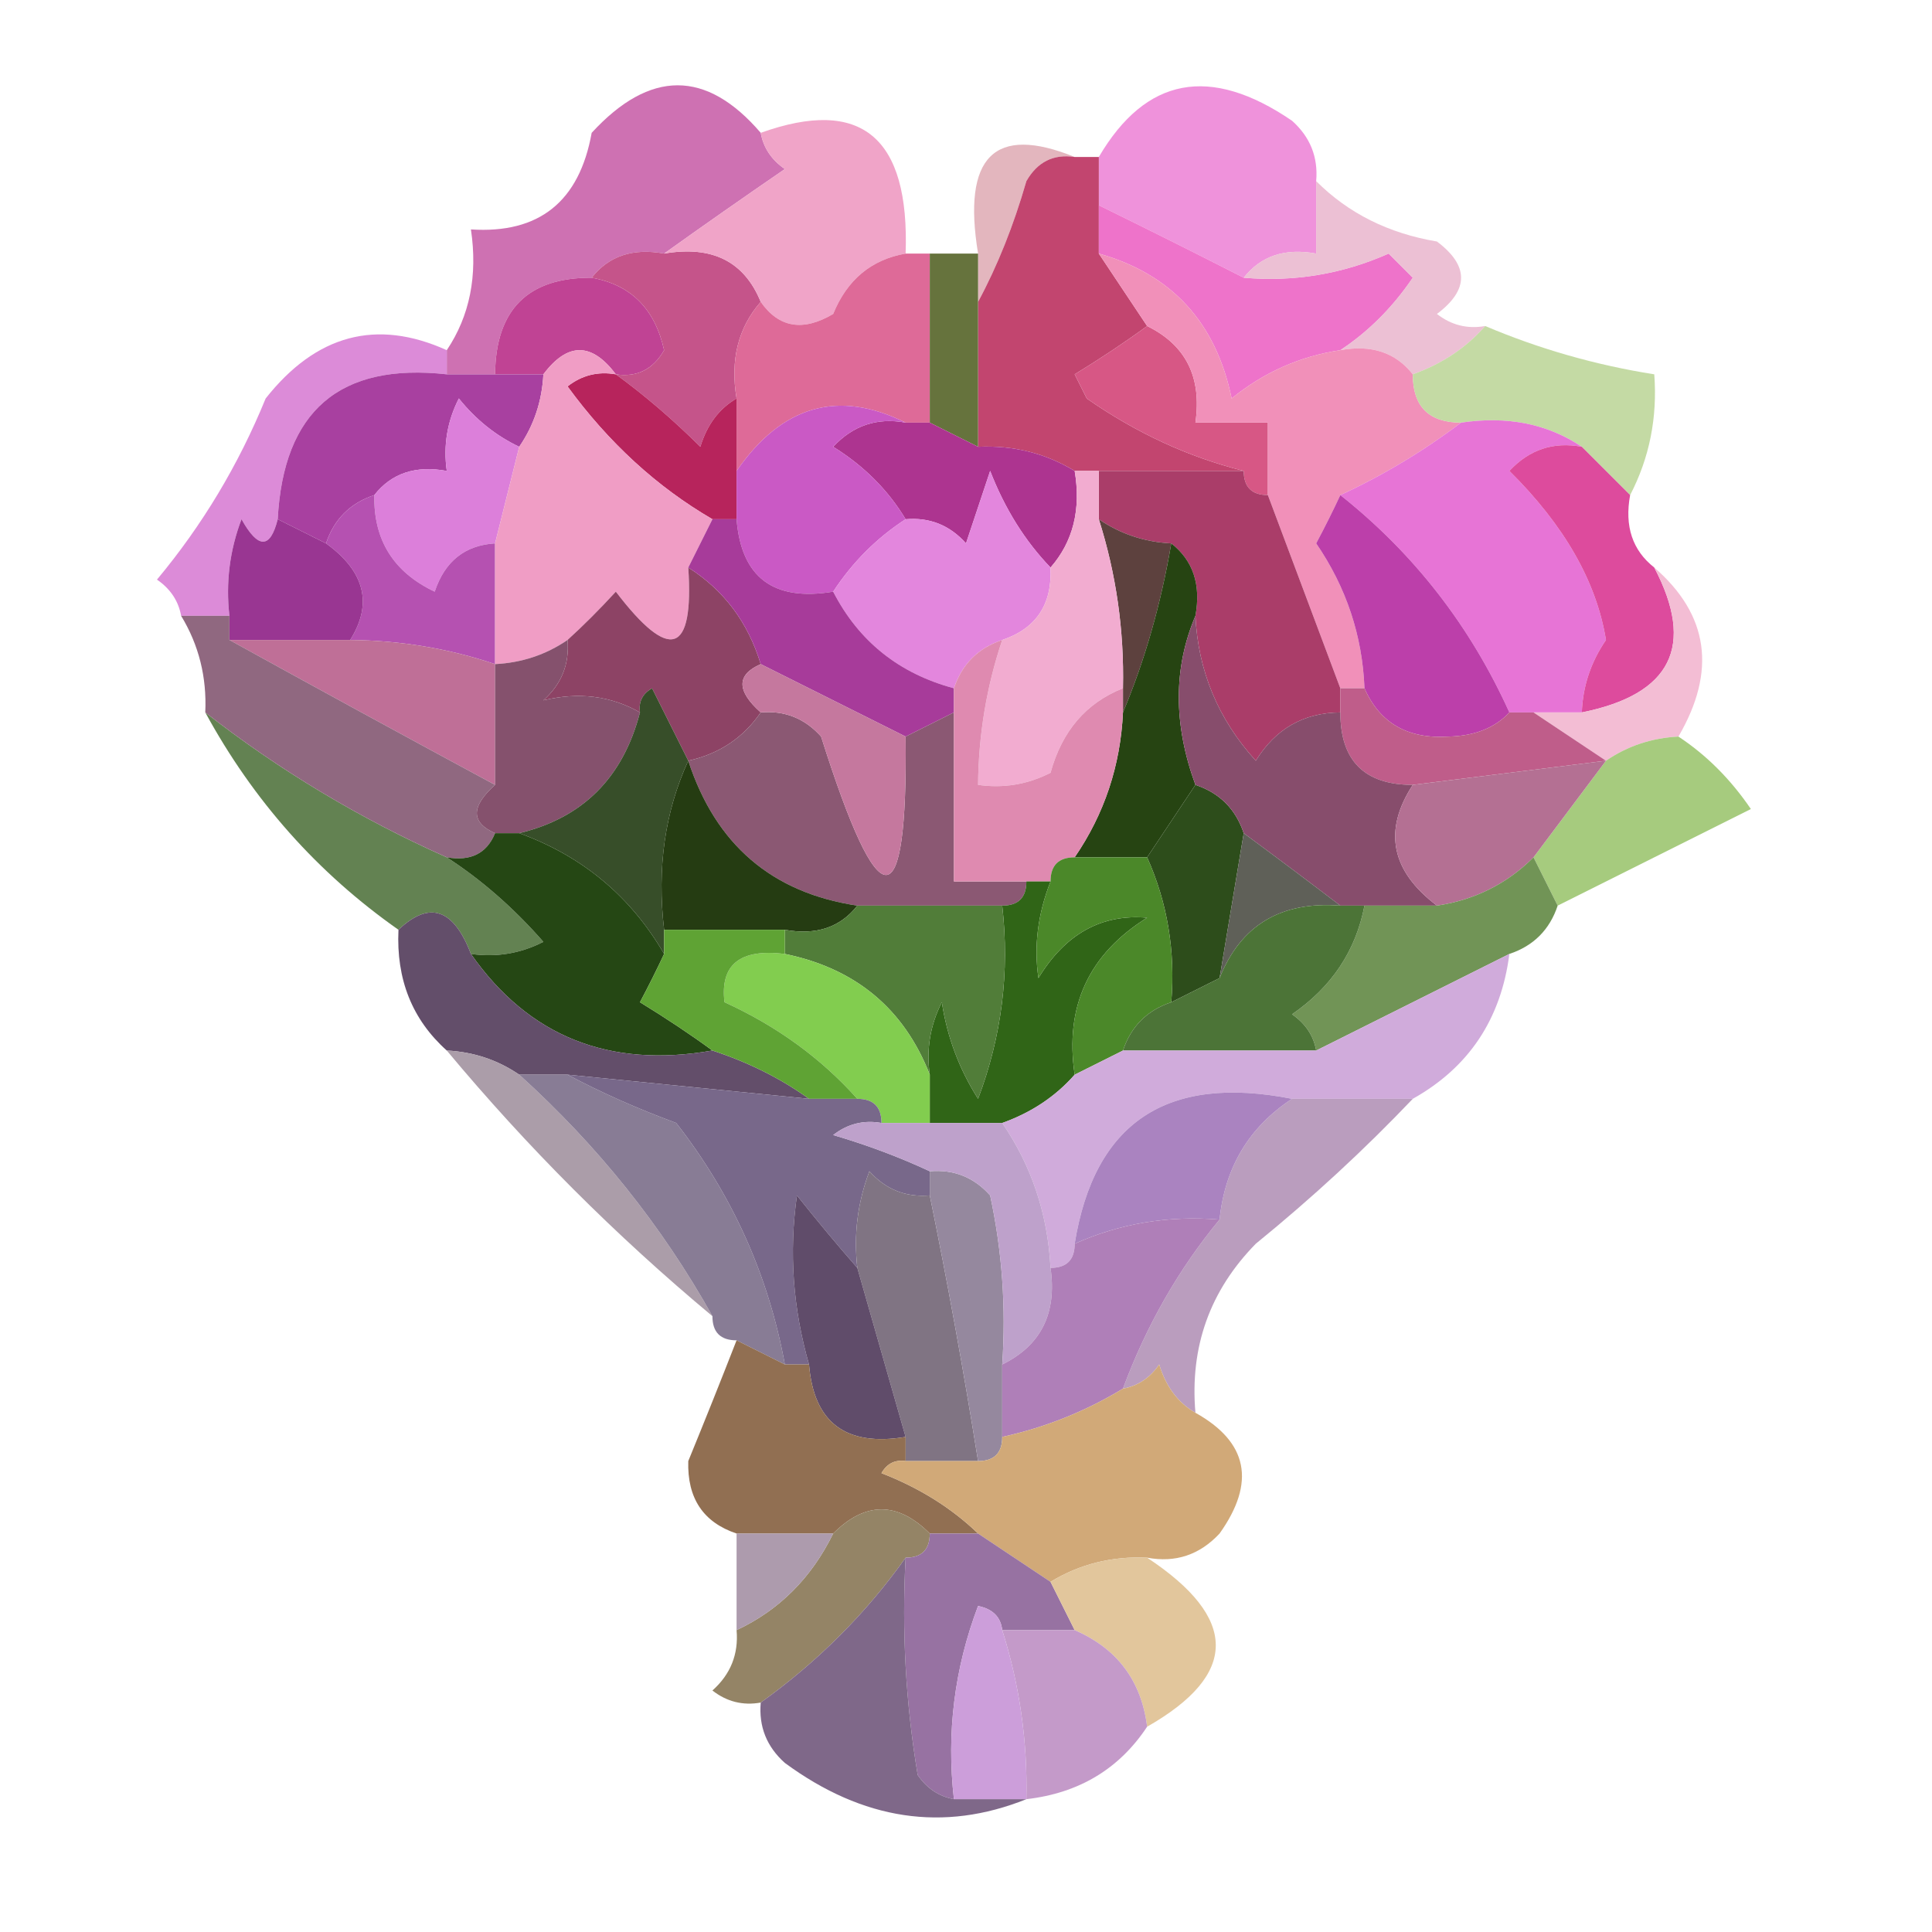 <?xml version="1.0" encoding="UTF-8"?>
<!DOCTYPE svg PUBLIC "-//W3C//DTD SVG 1.1//EN" "http://www.w3.org/Graphics/SVG/1.1/DTD/svg11.dtd">
<svg xmlns="http://www.w3.org/2000/svg" version="1.1" width="80px" height="80px" style="shape-rendering:geometricPrecision; text-rendering:geometricPrecision; image-rendering:optimizeQuality; fill-rule:evenodd; clip-rule:evenodd" xmlns:xlink="http://www.w3.org/1999/xlink">
<g><path style="opacity:0.996" fill="#ef92db" d="M 54.5,7.5 C 54.5,8.5 54.5,9.5 54.5,10.5C 53.209,10.263 52.209,10.596 51.5,11.5C 49.483,10.471 47.483,9.471 45.5,8.5C 45.5,7.833 45.5,7.167 45.5,6.5C 47.446,3.186 50.113,2.686 53.5,5C 54.252,5.671 54.586,6.504 54.5,7.5 Z"/></g>
<g><path style="opacity:0.992" fill="#e2b5bd" d="M 44.5,6.5 C 43.624,6.369 42.957,6.702 42.5,7.5C 41.972,9.336 41.306,11.003 40.5,12.5C 40.5,11.833 40.5,11.167 40.5,10.5C 39.839,6.483 41.172,5.149 44.5,6.5 Z"/></g>
<g><path style="opacity:0.992" fill="#cd70b1" d="M 31.5,5.5 C 31.611,6.117 31.944,6.617 32.5,7C 30.767,8.189 29.1,9.356 27.5,10.5C 26.209,10.263 25.209,10.596 24.5,11.5C 21.858,11.488 20.525,12.821 20.5,15.5C 19.833,15.5 19.167,15.5 18.5,15.5C 18.5,15.167 18.5,14.833 18.5,14.5C 19.451,13.081 19.785,11.415 19.5,9.5C 22.321,9.684 23.988,8.351 24.5,5.5C 26.913,2.876 29.247,2.876 31.5,5.5 Z"/></g>
<g><path style="opacity:0.996" fill="#c2456f" d="M 44.5,6.5 C 44.833,6.5 45.167,6.5 45.5,6.5C 45.5,7.167 45.5,7.833 45.5,8.5C 45.5,9.167 45.5,9.833 45.5,10.5C 46.167,11.5 46.833,12.5 47.5,13.5C 46.602,14.158 45.602,14.824 44.5,15.5C 44.667,15.833 44.833,16.167 45,16.5C 47.045,17.927 49.212,18.927 51.5,19.5C 49.5,19.5 47.5,19.5 45.5,19.5C 45.167,19.5 44.833,19.5 44.5,19.5C 43.292,18.766 41.959,18.433 40.5,18.5C 40.5,16.5 40.5,14.5 40.5,12.5C 41.306,11.003 41.972,9.336 42.5,7.5C 42.957,6.702 43.624,6.369 44.5,6.5 Z"/></g>
<g><path style="opacity:0.992" fill="#bf4293" d="M 24.5,11.5 C 26.121,11.787 27.121,12.787 27.5,14.5C 27.043,15.297 26.376,15.631 25.5,15.5C 24.5,14.167 23.5,14.167 22.5,15.5C 21.833,15.5 21.167,15.5 20.5,15.5C 20.525,12.821 21.858,11.488 24.5,11.5 Z"/></g>
<g><path style="opacity:0.996" fill="#c5548a" d="M 24.5,11.5 C 25.209,10.596 26.209,10.263 27.5,10.5C 29.483,10.157 30.817,10.823 31.5,12.5C 30.566,13.568 30.232,14.901 30.5,16.5C 29.778,16.918 29.278,17.584 29,18.5C 27.855,17.364 26.688,16.364 25.5,15.5C 26.376,15.631 27.043,15.297 27.5,14.5C 27.121,12.787 26.121,11.787 24.5,11.5 Z"/></g>
<g><path style="opacity:0.992" fill="#efa3c7" d="M 37.5,10.5 C 36.078,10.75 35.078,11.583 34.5,13C 33.251,13.74 32.251,13.573 31.5,12.5C 30.817,10.823 29.483,10.157 27.5,10.5C 29.1,9.356 30.767,8.189 32.5,7C 31.944,6.617 31.611,6.117 31.5,5.5C 35.668,4.008 37.668,5.675 37.5,10.5 Z"/></g>
<g><path style="opacity:0.988" fill="#ed71c9" d="M 45.5,8.5 C 47.483,9.471 49.483,10.471 51.5,11.5C 53.591,11.682 55.591,11.348 57.5,10.5C 57.833,10.833 58.167,11.167 58.5,11.5C 57.66,12.735 56.66,13.735 55.5,14.5C 53.83,14.751 52.33,15.418 51,16.5C 50.351,13.353 48.518,11.353 45.5,10.5C 45.5,9.833 45.5,9.167 45.5,8.5 Z"/></g>
<g><path style="opacity:0.89" fill="#e9b8cf" d="M 54.5,7.5 C 55.83,8.832 57.497,9.665 59.5,10C 60.833,11 60.833,12 59.5,13C 60.094,13.464 60.761,13.631 61.5,13.5C 60.709,14.401 59.709,15.068 58.5,15.5C 57.791,14.596 56.791,14.263 55.5,14.5C 56.66,13.735 57.66,12.735 58.5,11.5C 58.167,11.167 57.833,10.833 57.5,10.5C 55.591,11.348 53.591,11.682 51.5,11.5C 52.209,10.596 53.209,10.263 54.5,10.5C 54.5,9.5 54.5,8.5 54.5,7.5 Z"/></g>
<g><path style="opacity:0.996" fill="#de6a98" d="M 37.5,10.5 C 37.833,10.5 38.167,10.5 38.5,10.5C 38.5,12.833 38.5,15.167 38.5,17.5C 38.167,17.5 37.833,17.5 37.5,17.5C 34.715,16.115 32.382,16.782 30.5,19.5C 30.5,18.5 30.5,17.5 30.5,16.5C 30.232,14.901 30.566,13.568 31.5,12.5C 32.251,13.573 33.251,13.74 34.5,13C 35.078,11.583 36.078,10.75 37.5,10.5 Z"/></g>
<g><path style="opacity:0.996" fill="#66733d" d="M 38.5,10.5 C 39.167,10.5 39.833,10.5 40.5,10.5C 40.5,11.167 40.5,11.833 40.5,12.5C 40.5,14.5 40.5,16.5 40.5,18.5C 39.833,18.167 39.167,17.833 38.5,17.5C 38.5,15.167 38.5,12.833 38.5,10.5 Z"/></g>
<g><path style="opacity:0.996" fill="#d75785" d="M 47.5,13.5 C 49.104,14.287 49.771,15.62 49.5,17.5C 50.5,17.5 51.5,17.5 52.5,17.5C 52.5,18.5 52.5,19.5 52.5,20.5C 51.833,20.5 51.5,20.167 51.5,19.5C 49.212,18.927 47.045,17.927 45,16.5C 44.833,16.167 44.667,15.833 44.5,15.5C 45.602,14.824 46.602,14.158 47.5,13.5 Z"/></g>
<g><path style="opacity:0.992" fill="#f08fb8" d="M 45.5,10.5 C 48.518,11.353 50.351,13.353 51,16.5C 52.33,15.418 53.83,14.751 55.5,14.5C 56.791,14.263 57.791,14.596 58.5,15.5C 58.5,16.833 59.167,17.5 60.5,17.5C 58.928,18.687 57.261,19.687 55.5,20.5C 55.196,21.15 54.863,21.817 54.5,22.5C 55.747,24.323 56.414,26.323 56.5,28.5C 56.167,28.5 55.833,28.5 55.5,28.5C 54.5,25.833 53.5,23.167 52.5,20.5C 52.5,19.5 52.5,18.5 52.5,17.5C 51.5,17.5 50.5,17.5 49.5,17.5C 49.771,15.62 49.104,14.287 47.5,13.5C 46.833,12.5 46.167,11.5 45.5,10.5 Z"/></g>
<g><path style="opacity:0.996" fill="#dc8bd8" d="M 18.5,14.5 C 18.5,14.833 18.5,15.167 18.5,15.5C 14.07,15.011 11.737,17.012 11.5,21.5C 11.19,22.738 10.69,22.738 10,21.5C 9.51,22.793 9.343,24.127 9.5,25.5C 8.833,25.5 8.167,25.5 7.5,25.5C 7.389,24.883 7.056,24.383 6.5,24C 8.377,21.749 9.877,19.249 11,16.5C 13.09,13.853 15.59,13.186 18.5,14.5 Z"/></g>
<g><path style="opacity:0.996" fill="#b7245c" d="M 25.5,15.5 C 26.688,16.364 27.855,17.364 29,18.5C 29.278,17.584 29.778,16.918 30.5,16.5C 30.5,17.5 30.5,18.5 30.5,19.5C 30.5,20.167 30.5,20.833 30.5,21.5C 30.167,21.5 29.833,21.5 29.5,21.5C 27.203,20.165 25.203,18.332 23.5,16C 24.094,15.536 24.761,15.369 25.5,15.5 Z"/></g>
<g><path style="opacity:0.855" fill="#bad494" d="M 61.5,13.5 C 63.737,14.449 66.071,15.116 68.5,15.5C 68.634,17.291 68.301,18.958 67.5,20.5C 66.833,19.833 66.167,19.167 65.5,18.5C 64.081,17.549 62.415,17.215 60.5,17.5C 59.167,17.5 58.5,16.833 58.5,15.5C 59.709,15.068 60.709,14.401 61.5,13.5 Z"/></g>
<g><path style="opacity:0.996" fill="#a840a0" d="M 18.5,15.5 C 19.167,15.5 19.833,15.5 20.5,15.5C 21.167,15.5 21.833,15.5 22.5,15.5C 22.443,16.609 22.11,17.609 21.5,18.5C 20.542,18.047 19.708,17.381 19,16.5C 18.517,17.448 18.351,18.448 18.5,19.5C 17.209,19.263 16.209,19.596 15.5,20.5C 14.5,20.833 13.833,21.5 13.5,22.5C 12.833,22.167 12.167,21.833 11.5,21.5C 11.737,17.012 14.07,15.011 18.5,15.5 Z"/></g>
<g><path style="opacity:0.996" fill="#ad3490" d="M 37.5,17.5 C 37.833,17.5 38.167,17.5 38.5,17.5C 39.167,17.833 39.833,18.167 40.5,18.5C 41.959,18.433 43.292,18.766 44.5,19.5C 44.768,21.099 44.434,22.432 43.5,23.5C 42.441,22.4 41.608,21.066 41,19.5C 40.667,20.5 40.333,21.5 40,22.5C 39.329,21.748 38.496,21.414 37.5,21.5C 36.77,20.288 35.77,19.288 34.5,18.5C 35.325,17.614 36.325,17.281 37.5,17.5 Z"/></g>
<g><path style="opacity:0.996" fill="#ca59c5" d="M 37.5,17.5 C 36.325,17.281 35.325,17.614 34.5,18.5C 35.77,19.288 36.77,20.288 37.5,21.5C 36.306,22.272 35.306,23.272 34.5,24.5C 32.027,24.912 30.694,23.912 30.5,21.5C 30.5,20.833 30.5,20.167 30.5,19.5C 32.382,16.782 34.715,16.115 37.5,17.5 Z"/></g>
<g><path style="opacity:0.992" fill="#db7ed9" d="M 21.5,18.5 C 21.167,19.833 20.833,21.167 20.5,22.5C 19.25,22.577 18.417,23.244 18,24.5C 16.294,23.692 15.461,22.359 15.5,20.5C 16.209,19.596 17.209,19.263 18.5,19.5C 18.351,18.448 18.517,17.448 19,16.5C 19.708,17.381 20.542,18.047 21.5,18.5 Z"/></g>
<g><path style="opacity:0.992" fill="#a93c68" d="M 45.5,19.5 C 47.5,19.5 49.5,19.5 51.5,19.5C 51.5,20.167 51.833,20.5 52.5,20.5C 53.5,23.167 54.5,25.833 55.5,28.5C 55.5,28.833 55.5,29.167 55.5,29.5C 53.983,29.511 52.816,30.177 52,31.5C 50.441,29.783 49.608,27.783 49.5,25.5C 49.737,24.209 49.404,23.209 48.5,22.5C 47.391,22.443 46.391,22.11 45.5,21.5C 45.5,20.833 45.5,20.167 45.5,19.5 Z"/></g>
<g><path style="opacity:0.996" fill="#e774d6" d="M 60.5,17.5 C 62.415,17.215 64.081,17.549 65.5,18.5C 64.325,18.281 63.325,18.614 62.5,19.5C 64.773,21.751 66.107,24.084 66.5,26.5C 65.873,27.417 65.539,28.417 65.5,29.5C 64.833,29.5 64.167,29.5 63.5,29.5C 63.167,29.5 62.833,29.5 62.5,29.5C 60.88,25.918 58.547,22.918 55.5,20.5C 57.261,19.687 58.928,18.687 60.5,17.5 Z"/></g>
<g><path style="opacity:0.996" fill="#5d413e" d="M 45.5,21.5 C 46.391,22.11 47.391,22.443 48.5,22.5C 48.073,25.01 47.407,27.343 46.5,29.5C 46.5,29.167 46.5,28.833 46.5,28.5C 46.552,26.097 46.219,23.764 45.5,21.5 Z"/></g>
<g><path style="opacity:0.992" fill="#b450b0" d="M 15.5,20.5 C 15.461,22.359 16.294,23.692 18,24.5C 18.417,23.244 19.25,22.577 20.5,22.5C 20.5,24.167 20.5,25.833 20.5,27.5C 18.565,26.851 16.565,26.517 14.5,26.5C 15.443,24.999 15.109,23.665 13.5,22.5C 13.833,21.5 14.5,20.833 15.5,20.5 Z"/></g>
<g><path style="opacity:0.996" fill="#f09dc5" d="M 25.5,15.5 C 24.761,15.369 24.094,15.536 23.5,16C 25.203,18.332 27.203,20.165 29.5,21.5C 29.167,22.167 28.833,22.833 28.5,23.5C 28.738,27.099 27.738,27.433 25.5,24.5C 24.818,25.243 24.151,25.909 23.5,26.5C 22.609,27.11 21.609,27.443 20.5,27.5C 20.5,25.833 20.5,24.167 20.5,22.5C 20.833,21.167 21.167,19.833 21.5,18.5C 22.11,17.609 22.443,16.609 22.5,15.5C 23.5,14.167 24.5,14.167 25.5,15.5 Z"/></g>
<g><path style="opacity:0.996" fill="#bc3faa" d="M 55.5,20.5 C 58.547,22.918 60.88,25.918 62.5,29.5C 61.903,30.139 61.07,30.472 60,30.5C 58.301,30.613 57.134,29.947 56.5,28.5C 56.414,26.323 55.747,24.323 54.5,22.5C 54.863,21.817 55.196,21.15 55.5,20.5 Z"/></g>
<g><path style="opacity:0.996" fill="#993692" d="M 11.5,21.5 C 12.167,21.833 12.833,22.167 13.5,22.5C 15.109,23.665 15.443,24.999 14.5,26.5C 12.833,26.5 11.167,26.5 9.5,26.5C 9.5,26.167 9.5,25.833 9.5,25.5C 9.343,24.127 9.51,22.793 10,21.5C 10.69,22.738 11.19,22.738 11.5,21.5 Z"/></g>
<g><path style="opacity:0.996" fill="#e386dd" d="M 43.5,23.5 C 43.573,25.027 42.906,26.027 41.5,26.5C 40.5,26.833 39.833,27.5 39.5,28.5C 37.225,27.889 35.559,26.555 34.5,24.5C 35.306,23.272 36.306,22.272 37.5,21.5C 38.496,21.414 39.329,21.748 40,22.5C 40.333,21.5 40.667,20.5 41,19.5C 41.608,21.066 42.441,22.4 43.5,23.5 Z"/></g>
<g><path style="opacity:0.996" fill="#8d4365" d="M 28.5,23.5 C 29.974,24.436 30.974,25.77 31.5,27.5C 30.494,27.938 30.494,28.604 31.5,29.5C 30.778,30.551 29.778,31.218 28.5,31.5C 28.013,30.527 27.513,29.527 27,28.5C 26.601,28.728 26.435,29.062 26.5,29.5C 25.293,28.811 23.959,28.645 22.5,29C 23.252,28.329 23.586,27.496 23.5,26.5C 24.151,25.909 24.818,25.243 25.5,24.5C 27.738,27.433 28.738,27.099 28.5,23.5 Z"/></g>
<g><path style="opacity:0.996" fill="#f2acd0" d="M 44.5,19.5 C 44.833,19.5 45.167,19.5 45.5,19.5C 45.5,20.167 45.5,20.833 45.5,21.5C 46.219,23.764 46.552,26.097 46.5,28.5C 44.974,29.105 43.974,30.271 43.5,32C 42.552,32.483 41.552,32.65 40.5,32.5C 40.517,30.435 40.85,28.435 41.5,26.5C 42.906,26.027 43.573,25.027 43.5,23.5C 44.434,22.432 44.768,21.099 44.5,19.5 Z"/></g>
<g><path style="opacity:0.996" fill="#264412" d="M 48.5,22.5 C 49.404,23.209 49.737,24.209 49.5,25.5C 48.583,27.662 48.583,29.995 49.5,32.5C 48.833,33.5 48.167,34.5 47.5,35.5C 46.5,35.5 45.5,35.5 44.5,35.5C 45.73,33.703 46.396,31.703 46.5,29.5C 47.407,27.343 48.073,25.01 48.5,22.5 Z"/></g>
<g><path style="opacity:0.996" fill="#bf6f97" d="M 9.5,26.5 C 11.167,26.5 12.833,26.5 14.5,26.5C 16.565,26.517 18.565,26.851 20.5,27.5C 20.5,29.167 20.5,30.833 20.5,32.5C 16.775,30.491 13.108,28.491 9.5,26.5 Z"/></g>
<g><path style="opacity:0.996" fill="#a73b9a" d="M 29.5,21.5 C 29.833,21.5 30.167,21.5 30.5,21.5C 30.694,23.912 32.027,24.912 34.5,24.5C 35.559,26.555 37.225,27.889 39.5,28.5C 39.5,28.833 39.5,29.167 39.5,29.5C 38.833,29.833 38.167,30.167 37.5,30.5C 35.5,29.5 33.5,28.5 31.5,27.5C 30.974,25.77 29.974,24.436 28.5,23.5C 28.833,22.833 29.167,22.167 29.5,21.5 Z"/></g>
<g><path style="opacity:0.996" fill="#dd4b9d" d="M 65.5,18.5 C 66.167,19.167 66.833,19.833 67.5,20.5C 67.263,21.791 67.596,22.791 68.5,23.5C 70.207,26.754 69.207,28.754 65.5,29.5C 65.539,28.417 65.873,27.417 66.5,26.5C 66.107,24.084 64.773,21.751 62.5,19.5C 63.325,18.614 64.325,18.281 65.5,18.5 Z"/></g>
<g><path style="opacity:0.965" fill="#5e7e4d" d="M 8.5,29.5 C 11.571,31.898 14.905,33.898 18.5,35.5C 19.936,36.429 21.27,37.595 22.5,39C 21.552,39.483 20.552,39.65 19.5,39.5C 18.779,37.618 17.779,37.285 16.5,38.5C 13.155,36.152 10.488,33.152 8.5,29.5 Z"/></g>
<g><path style="opacity:0.996" fill="#906880" d="M 7.5,25.5 C 8.167,25.5 8.833,25.5 9.5,25.5C 9.5,25.833 9.5,26.167 9.5,26.5C 13.108,28.491 16.775,30.491 20.5,32.5C 19.494,33.396 19.494,34.062 20.5,34.5C 20.158,35.338 19.492,35.672 18.5,35.5C 14.905,33.898 11.571,31.898 8.5,29.5C 8.567,28.041 8.234,26.708 7.5,25.5 Z"/></g>
<g><path style="opacity:0.996" fill="#8b5873" d="M 31.5,29.5 C 32.496,29.414 33.329,29.748 34,30.5C 36.416,38.141 37.583,38.141 37.5,30.5C 38.167,30.167 38.833,29.833 39.5,29.5C 39.5,31.833 39.5,34.167 39.5,36.5C 40.5,36.5 41.5,36.5 42.5,36.5C 42.5,37.167 42.167,37.5 41.5,37.5C 39.5,37.5 37.5,37.5 35.5,37.5C 31.967,36.971 29.633,34.971 28.5,31.5C 29.778,31.218 30.778,30.551 31.5,29.5 Z"/></g>
<g><path style="opacity:0.992" fill="#f2bcd3" d="M 68.5,23.5 C 70.753,25.45 71.086,27.784 69.5,30.5C 68.391,30.557 67.391,30.89 66.5,31.5C 65.5,30.833 64.5,30.167 63.5,29.5C 64.167,29.5 64.833,29.5 65.5,29.5C 69.207,28.754 70.207,26.754 68.5,23.5 Z"/></g>
<g><path style="opacity:0.996" fill="#85516d" d="M 23.5,26.5 C 23.586,27.496 23.252,28.329 22.5,29C 23.959,28.645 25.293,28.811 26.5,29.5C 25.8,32.2 24.134,33.867 21.5,34.5C 21.167,34.5 20.833,34.5 20.5,34.5C 19.494,34.062 19.494,33.396 20.5,32.5C 20.5,30.833 20.5,29.167 20.5,27.5C 21.609,27.443 22.609,27.11 23.5,26.5 Z"/></g>
<g><path style="opacity:0.996" fill="#c5789e" d="M 31.5,27.5 C 33.5,28.5 35.5,29.5 37.5,30.5C 37.583,38.141 36.416,38.141 34,30.5C 33.329,29.748 32.496,29.414 31.5,29.5C 30.494,28.604 30.494,27.938 31.5,27.5 Z"/></g>
<g><path style="opacity:0.996" fill="#bf5d8a" d="M 55.5,28.5 C 55.833,28.5 56.167,28.5 56.5,28.5C 57.134,29.947 58.301,30.613 60,30.5C 61.07,30.472 61.903,30.139 62.5,29.5C 62.833,29.5 63.167,29.5 63.5,29.5C 64.5,30.167 65.5,30.833 66.5,31.5C 63.833,31.833 61.167,32.167 58.5,32.5C 56.5,32.5 55.5,31.5 55.5,29.5C 55.5,29.167 55.5,28.833 55.5,28.5 Z"/></g>
<g><path style="opacity:0.992" fill="#de89af" d="M 41.5,26.5 C 40.85,28.435 40.517,30.435 40.5,32.5C 41.552,32.65 42.552,32.483 43.5,32C 43.974,30.271 44.974,29.105 46.5,28.5C 46.5,28.833 46.5,29.167 46.5,29.5C 46.396,31.703 45.73,33.703 44.5,35.5C 43.833,35.5 43.5,35.833 43.5,36.5C 43.167,36.5 42.833,36.5 42.5,36.5C 41.5,36.5 40.5,36.5 39.5,36.5C 39.5,34.167 39.5,31.833 39.5,29.5C 39.5,29.167 39.5,28.833 39.5,28.5C 39.833,27.5 40.5,26.833 41.5,26.5 Z"/></g>
<g><path style="opacity:0.996" fill="#2d4d1b" d="M 49.5,32.5 C 50.5,32.833 51.167,33.5 51.5,34.5C 51.167,36.5 50.833,38.5 50.5,40.5C 49.833,40.833 49.167,41.167 48.5,41.5C 48.675,39.379 48.341,37.379 47.5,35.5C 48.167,34.5 48.833,33.5 49.5,32.5 Z"/></g>
<g><path style="opacity:0.996" fill="#874d6c" d="M 49.5,25.5 C 49.608,27.783 50.441,29.783 52,31.5C 52.816,30.177 53.983,29.511 55.5,29.5C 55.5,31.5 56.5,32.5 58.5,32.5C 57.266,34.398 57.599,36.065 59.5,37.5C 58.5,37.5 57.5,37.5 56.5,37.5C 56.167,37.5 55.833,37.5 55.5,37.5C 54.205,36.512 52.872,35.512 51.5,34.5C 51.167,33.5 50.5,32.833 49.5,32.5C 48.583,29.995 48.583,27.662 49.5,25.5 Z"/></g>
<g><path style="opacity:0.996" fill="#a6cb7e" d="M 69.5,30.5 C 70.66,31.265 71.66,32.265 72.5,33.5C 69.789,34.855 67.122,36.189 64.5,37.5C 64.167,36.833 63.833,36.167 63.5,35.5C 64.5,34.167 65.5,32.833 66.5,31.5C 67.391,30.89 68.391,30.557 69.5,30.5 Z"/></g>
<g><path style="opacity:0.996" fill="#b47093" d="M 66.5,31.5 C 65.5,32.833 64.5,34.167 63.5,35.5C 62.395,36.6 61.062,37.267 59.5,37.5C 57.599,36.065 57.266,34.398 58.5,32.5C 61.167,32.167 63.833,31.833 66.5,31.5 Z"/></g>
<g><path style="opacity:0.996" fill="#374e29" d="M 28.5,31.5 C 27.532,33.607 27.198,35.941 27.5,38.5C 27.5,38.833 27.5,39.167 27.5,39.5C 26.115,37.117 24.115,35.45 21.5,34.5C 24.134,33.867 25.8,32.2 26.5,29.5C 26.435,29.062 26.601,28.728 27,28.5C 27.513,29.527 28.013,30.527 28.5,31.5 Z"/></g>
<g><path style="opacity:0.996" fill="#254714" d="M 20.5,34.5 C 20.833,34.5 21.167,34.5 21.5,34.5C 24.115,35.45 26.115,37.117 27.5,39.5C 27.196,40.15 26.863,40.816 26.5,41.5C 27.602,42.176 28.602,42.842 29.5,43.5C 25.225,44.25 21.891,42.917 19.5,39.5C 20.552,39.65 21.552,39.483 22.5,39C 21.27,37.595 19.936,36.429 18.5,35.5C 19.492,35.672 20.158,35.338 20.5,34.5 Z"/></g>
<g><path style="opacity:0.996" fill="#253c12" d="M 28.5,31.5 C 29.633,34.971 31.967,36.971 35.5,37.5C 34.791,38.404 33.791,38.737 32.5,38.5C 30.833,38.5 29.167,38.5 27.5,38.5C 27.198,35.941 27.532,33.607 28.5,31.5 Z"/></g>
<g><path style="opacity:0.996" fill="#306517" d="M 42.5,36.5 C 42.833,36.5 43.167,36.5 43.5,36.5C 42.972,37.847 42.805,39.181 43,40.5C 44.113,38.671 45.613,37.837 47.5,38C 45.081,39.509 44.081,41.675 44.5,44.5C 43.709,45.401 42.709,46.068 41.5,46.5C 40.5,46.5 39.5,46.5 38.5,46.5C 38.5,45.833 38.5,45.167 38.5,44.5C 38.35,43.448 38.517,42.448 39,41.5C 39.219,42.938 39.719,44.271 40.5,45.5C 41.48,42.913 41.813,40.247 41.5,37.5C 42.167,37.5 42.5,37.167 42.5,36.5 Z"/></g>
<g><path style="opacity:0.996" fill="#4b8829" d="M 44.5,35.5 C 45.5,35.5 46.5,35.5 47.5,35.5C 48.341,37.379 48.675,39.379 48.5,41.5C 47.5,41.833 46.833,42.5 46.5,43.5C 45.833,43.833 45.167,44.167 44.5,44.5C 44.081,41.675 45.081,39.509 47.5,38C 45.613,37.837 44.113,38.671 43,40.5C 42.805,39.181 42.972,37.847 43.5,36.5C 43.5,35.833 43.833,35.5 44.5,35.5 Z"/></g>
<g><path style="opacity:0.992" fill="#5e5f57" d="M 51.5,34.5 C 52.872,35.512 54.205,36.512 55.5,37.5C 53.041,37.31 51.374,38.31 50.5,40.5C 50.833,38.5 51.167,36.5 51.5,34.5 Z"/></g>
<g><path style="opacity:0.996" fill="#634e6a" d="M 19.5,39.5 C 21.891,42.917 25.225,44.25 29.5,43.5C 30.995,43.989 32.328,44.655 33.5,45.5C 30.167,45.167 26.833,44.833 23.5,44.5C 22.833,44.5 22.167,44.5 21.5,44.5C 20.609,43.89 19.609,43.557 18.5,43.5C 17.069,42.22 16.402,40.553 16.5,38.5C 17.779,37.285 18.779,37.618 19.5,39.5 Z"/></g>
<g><path style="opacity:0.996" fill="#517d39" d="M 35.5,37.5 C 37.5,37.5 39.5,37.5 41.5,37.5C 41.813,40.247 41.48,42.913 40.5,45.5C 39.719,44.271 39.219,42.938 39,41.5C 38.517,42.448 38.35,43.448 38.5,44.5C 37.433,41.771 35.433,40.104 32.5,39.5C 32.5,39.167 32.5,38.833 32.5,38.5C 33.791,38.737 34.791,38.404 35.5,37.5 Z"/></g>
<g><path style="opacity:0.992" fill="#709355" d="M 63.5,35.5 C 63.833,36.167 64.167,36.833 64.5,37.5C 64.167,38.5 63.5,39.167 62.5,39.5C 59.86,40.82 57.193,42.153 54.5,43.5C 54.389,42.883 54.056,42.383 53.5,42C 55.141,40.871 56.141,39.371 56.5,37.5C 57.5,37.5 58.5,37.5 59.5,37.5C 61.062,37.267 62.395,36.6 63.5,35.5 Z"/></g>
<g><path style="opacity:0.996" fill="#4c7437" d="M 55.5,37.5 C 55.833,37.5 56.167,37.5 56.5,37.5C 56.141,39.371 55.141,40.871 53.5,42C 54.056,42.383 54.389,42.883 54.5,43.5C 51.833,43.5 49.167,43.5 46.5,43.5C 46.833,42.5 47.5,41.833 48.5,41.5C 49.167,41.167 49.833,40.833 50.5,40.5C 51.374,38.31 53.041,37.31 55.5,37.5 Z"/></g>
<g><path style="opacity:0.996" fill="#82cd4f" d="M 32.5,39.5 C 35.433,40.104 37.433,41.771 38.5,44.5C 38.5,45.167 38.5,45.833 38.5,46.5C 37.833,46.5 37.167,46.5 36.5,46.5C 36.5,45.833 36.167,45.5 35.5,45.5C 34,43.821 32.167,42.488 30,41.5C 29.812,39.939 30.645,39.272 32.5,39.5 Z"/></g>
<g><path style="opacity:0.996" fill="#5fa334" d="M 27.5,38.5 C 29.167,38.5 30.833,38.5 32.5,38.5C 32.5,38.833 32.5,39.167 32.5,39.5C 30.645,39.272 29.812,39.939 30,41.5C 32.167,42.488 34,43.821 35.5,45.5C 34.833,45.5 34.167,45.5 33.5,45.5C 32.328,44.655 30.995,43.989 29.5,43.5C 28.602,42.842 27.602,42.176 26.5,41.5C 26.863,40.816 27.196,40.15 27.5,39.5C 27.5,39.167 27.5,38.833 27.5,38.5 Z"/></g>
<g><path style="opacity:0.98" fill="#a99ba7" d="M 18.5,43.5 C 19.609,43.557 20.609,43.89 21.5,44.5C 24.747,47.434 27.414,50.767 29.5,54.5C 25.5,51.167 21.833,47.5 18.5,43.5 Z"/></g>
<g><path style="opacity:0.996" fill="#d0abdb" d="M 62.5,39.5 C 62.155,42.198 60.822,44.198 58.5,45.5C 56.833,45.5 55.167,45.5 53.5,45.5C 48.313,44.476 45.313,46.476 44.5,51.5C 44.5,52.167 44.167,52.5 43.5,52.5C 43.386,50.282 42.72,48.282 41.5,46.5C 42.709,46.068 43.709,45.401 44.5,44.5C 45.167,44.167 45.833,43.833 46.5,43.5C 49.167,43.5 51.833,43.5 54.5,43.5C 57.193,42.153 59.86,40.82 62.5,39.5 Z"/></g>
<g><path style="opacity:0.996" fill="#887c95" d="M 21.5,44.5 C 22.167,44.5 22.833,44.5 23.5,44.5C 24.878,45.234 26.378,45.901 28,46.5C 30.321,49.474 31.821,52.807 32.5,56.5C 31.833,56.167 31.167,55.833 30.5,55.5C 29.833,55.5 29.5,55.167 29.5,54.5C 27.414,50.767 24.747,47.434 21.5,44.5 Z"/></g>
<g><path style="opacity:0.996" fill="#78688a" d="M 23.5,44.5 C 26.833,44.833 30.167,45.167 33.5,45.5C 34.167,45.5 34.833,45.5 35.5,45.5C 36.167,45.5 36.5,45.833 36.5,46.5C 35.761,46.369 35.094,46.536 34.5,47C 35.901,47.41 37.234,47.91 38.5,48.5C 38.5,48.833 38.5,49.167 38.5,49.5C 37.504,49.586 36.671,49.252 36,48.5C 35.51,49.793 35.343,51.127 35.5,52.5C 34.685,51.571 33.852,50.571 33,49.5C 32.666,51.847 32.833,54.181 33.5,56.5C 33.167,56.5 32.833,56.5 32.5,56.5C 31.821,52.807 30.321,49.474 28,46.5C 26.378,45.901 24.878,45.234 23.5,44.5 Z"/></g>
<g><path style="opacity:0.992" fill="#b99cbd" d="M 53.5,45.5 C 55.167,45.5 56.833,45.5 58.5,45.5C 56.502,47.6 54.335,49.6 52,51.5C 50.097,53.441 49.264,55.774 49.5,58.5C 48.778,58.083 48.278,57.416 48,56.5C 47.617,57.056 47.117,57.389 46.5,57.5C 47.469,54.887 48.803,52.553 50.5,50.5C 50.721,48.336 51.721,46.67 53.5,45.5 Z"/></g>
<g><path style="opacity:0.996" fill="#aa83c0" d="M 53.5,45.5 C 51.721,46.67 50.721,48.336 50.5,50.5C 48.379,50.325 46.379,50.659 44.5,51.5C 45.313,46.476 48.313,44.476 53.5,45.5 Z"/></g>
<g><path style="opacity:0.996" fill="#807483" d="M 38.5,49.5 C 39.23,53.061 39.897,56.727 40.5,60.5C 39.5,60.5 38.5,60.5 37.5,60.5C 37.5,60.167 37.5,59.833 37.5,59.5C 36.833,57.167 36.167,54.833 35.5,52.5C 35.343,51.127 35.51,49.793 36,48.5C 36.671,49.252 37.504,49.586 38.5,49.5 Z"/></g>
<g><path style="opacity:0.996" fill="#95889e" d="M 38.5,49.5 C 38.5,49.167 38.5,48.833 38.5,48.5C 39.496,48.414 40.329,48.748 41,49.5C 41.497,51.81 41.663,54.143 41.5,56.5C 41.5,57.5 41.5,58.5 41.5,59.5C 41.5,60.167 41.167,60.5 40.5,60.5C 39.897,56.727 39.23,53.061 38.5,49.5 Z"/></g>
<g><path style="opacity:0.996" fill="#bea1cb" d="M 36.5,46.5 C 37.167,46.5 37.833,46.5 38.5,46.5C 39.5,46.5 40.5,46.5 41.5,46.5C 42.72,48.282 43.386,50.282 43.5,52.5C 43.771,54.38 43.104,55.713 41.5,56.5C 41.663,54.143 41.497,51.81 41,49.5C 40.329,48.748 39.496,48.414 38.5,48.5C 37.234,47.91 35.901,47.41 34.5,47C 35.094,46.536 35.761,46.369 36.5,46.5 Z"/></g>
<g><path style="opacity:0.996" fill="#af7fb8" d="M 50.5,50.5 C 48.803,52.553 47.469,54.887 46.5,57.5C 44.95,58.441 43.284,59.108 41.5,59.5C 41.5,58.5 41.5,57.5 41.5,56.5C 43.104,55.713 43.771,54.38 43.5,52.5C 44.167,52.5 44.5,52.167 44.5,51.5C 46.379,50.659 48.379,50.325 50.5,50.5 Z"/></g>
<g><path style="opacity:0.996" fill="#604c6a" d="M 35.5,52.5 C 36.167,54.833 36.833,57.167 37.5,59.5C 35.027,59.912 33.694,58.912 33.5,56.5C 32.833,54.181 32.666,51.847 33,49.5C 33.852,50.571 34.685,51.571 35.5,52.5 Z"/></g>
<g><path style="opacity:0.996" fill="#916f52" d="M 30.5,55.5 C 31.167,55.833 31.833,56.167 32.5,56.5C 32.833,56.5 33.167,56.5 33.5,56.5C 33.694,58.912 35.027,59.912 37.5,59.5C 37.5,59.833 37.5,60.167 37.5,60.5C 37.062,60.435 36.728,60.601 36.5,61C 38.066,61.608 39.4,62.441 40.5,63.5C 39.833,63.5 39.167,63.5 38.5,63.5C 37.167,62.167 35.833,62.167 34.5,63.5C 33.167,63.5 31.833,63.5 30.5,63.5C 29.12,63.038 28.453,62.038 28.5,60.5C 29.187,58.823 29.854,57.156 30.5,55.5 Z"/></g>
<g><path style="opacity:0.996" fill="#d1a978" d="M 49.5,58.5 C 51.676,59.713 52.009,61.38 50.5,63.5C 49.675,64.386 48.675,64.719 47.5,64.5C 46.041,64.433 44.708,64.766 43.5,65.5C 42.5,64.833 41.5,64.167 40.5,63.5C 39.4,62.441 38.066,61.608 36.5,61C 36.728,60.601 37.062,60.435 37.5,60.5C 38.5,60.5 39.5,60.5 40.5,60.5C 41.167,60.5 41.5,60.167 41.5,59.5C 43.284,59.108 44.95,58.441 46.5,57.5C 47.117,57.389 47.617,57.056 48,56.5C 48.278,57.416 48.778,58.083 49.5,58.5 Z"/></g>
<g><path style="opacity:0.996" fill="#948466" d="M 38.5,63.5 C 38.5,64.167 38.167,64.5 37.5,64.5C 35.861,66.806 33.861,68.806 31.5,70.5C 30.761,70.631 30.094,70.464 29.5,70C 30.252,69.329 30.586,68.496 30.5,67.5C 32.264,66.674 33.598,65.341 34.5,63.5C 35.833,62.167 37.167,62.167 38.5,63.5 Z"/></g>
<g><path style="opacity:0.961" fill="#ab98ab" d="M 30.5,63.5 C 31.833,63.5 33.167,63.5 34.5,63.5C 33.598,65.341 32.264,66.674 30.5,67.5C 30.5,66.167 30.5,64.833 30.5,63.5 Z"/></g>
<g><path style="opacity:0.996" fill="#9772a2" d="M 38.5,63.5 C 39.167,63.5 39.833,63.5 40.5,63.5C 41.5,64.167 42.5,64.833 43.5,65.5C 43.833,66.167 44.167,66.833 44.5,67.5C 43.5,67.5 42.5,67.5 41.5,67.5C 41.44,66.957 41.107,66.624 40.5,66.5C 39.52,69.087 39.187,71.753 39.5,74.5C 38.883,74.389 38.383,74.056 38,73.5C 37.502,70.518 37.335,67.518 37.5,64.5C 38.167,64.5 38.5,64.167 38.5,63.5 Z"/></g>
<g><path style="opacity:0.969" fill="#e2c59a" d="M 47.5,64.5 C 51.29,67.005 51.29,69.338 47.5,71.5C 47.262,69.596 46.262,68.262 44.5,67.5C 44.167,66.833 43.833,66.167 43.5,65.5C 44.708,64.766 46.041,64.433 47.5,64.5 Z"/></g>
<g><path style="opacity:0.996" fill="#c49ac9" d="M 41.5,67.5 C 42.5,67.5 43.5,67.5 44.5,67.5C 46.262,68.262 47.262,69.596 47.5,71.5C 46.341,73.25 44.674,74.25 42.5,74.5C 42.552,72.097 42.219,69.764 41.5,67.5 Z"/></g>
<g><path style="opacity:0.996" fill="#cc9eda" d="M 41.5,67.5 C 42.219,69.764 42.552,72.097 42.5,74.5C 41.5,74.5 40.5,74.5 39.5,74.5C 39.187,71.753 39.52,69.087 40.5,66.5C 41.107,66.624 41.44,66.957 41.5,67.5 Z"/></g>
<g><path style="opacity:0.996" fill="#7f6889" d="M 37.5,64.5 C 37.335,67.518 37.502,70.518 38,73.5C 38.383,74.056 38.883,74.389 39.5,74.5C 40.5,74.5 41.5,74.5 42.5,74.5C 39.067,75.876 35.734,75.376 32.5,73C 31.748,72.329 31.414,71.496 31.5,70.5C 33.861,68.806 35.861,66.806 37.5,64.5 Z"/></g>
</svg>
